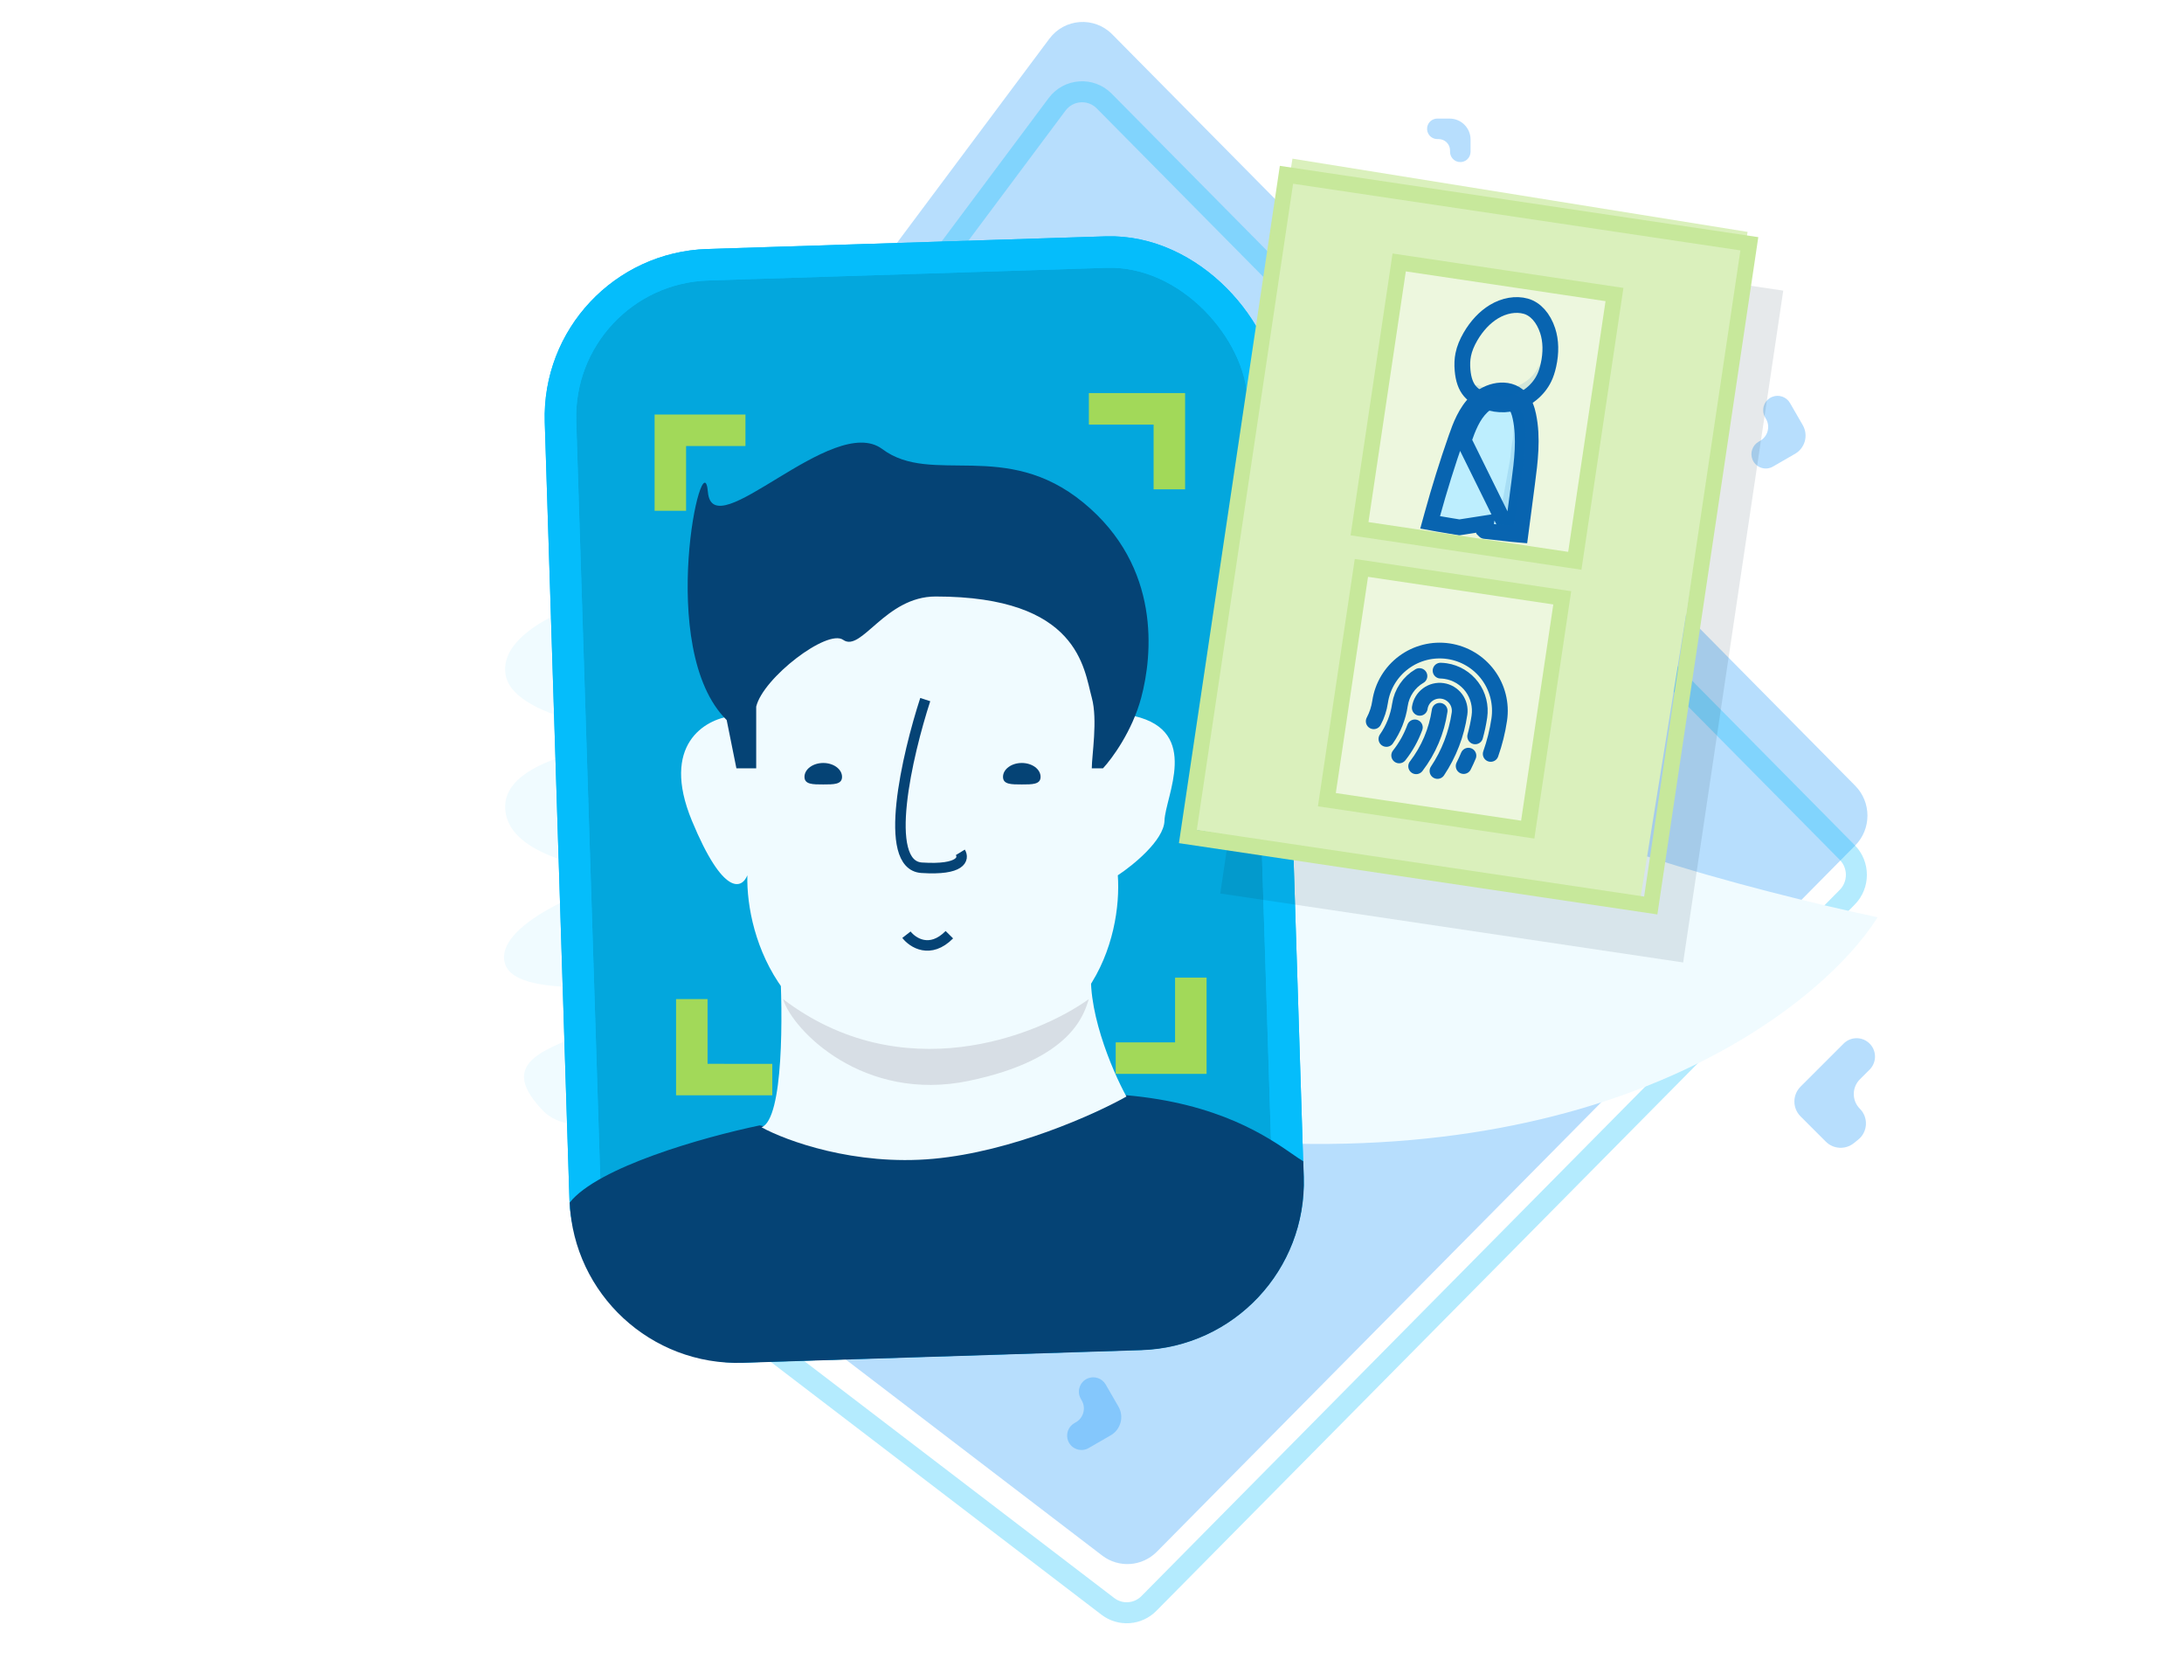 <svg width="208" height="160" viewBox="0 0 208 160" fill="none" xmlns="http://www.w3.org/2000/svg">
<path opacity="0.3" d="M176.687 80.517C178.24 78.947 178.24 76.4 176.687 74.829L105.925 3.269C104.217 1.542 101.394 1.74 99.938 3.69L74.74 37.446C73.545 39.047 73.7 41.294 75.103 42.713L106.781 74.749C108.335 76.32 108.335 78.867 106.781 80.438L71.104 116.518C69.397 118.244 69.592 121.099 71.518 122.571L104.968 148.14C106.552 149.351 108.775 149.195 110.179 147.775L176.687 80.517Z" fill="#1090F9"/>
<path opacity="0.3" d="M175.925 81.183C177.09 82.361 177.09 84.271 175.925 85.449L109.417 152.707C108.365 153.772 106.697 153.888 105.509 152.98L72.059 127.411C70.614 126.307 70.468 124.166 71.748 122.872L107.426 86.791C109.367 84.828 109.367 81.644 107.426 79.681L75.747 47.645C74.695 46.581 74.579 44.895 75.475 43.694L100.673 9.938C101.765 8.476 103.883 8.327 105.164 9.623L175.925 81.183Z" stroke="#05BDFB" stroke-width="2"/>
<path opacity="0.3" d="M138.058 11.293C139.16 11.293 140.053 12.186 140.053 13.288L140.053 14.458C140.053 15.051 139.529 15.508 138.942 15.426C138.459 15.358 138.1 14.946 138.1 14.458L138.1 14.333C138.1 13.733 137.614 13.246 137.014 13.246L136.888 13.246C136.295 13.246 135.839 12.722 135.921 12.135C135.988 11.652 136.401 11.293 136.888 11.293L138.058 11.293Z" fill="#1090F9"/>
<path opacity="0.3" d="M171.691 40.486C172.243 41.443 171.915 42.666 170.959 43.218L168.853 44.434C168.134 44.849 167.214 44.533 166.902 43.763C166.646 43.131 166.895 42.407 167.486 42.066L167.638 41.977C168.365 41.557 168.615 40.627 168.195 39.9L168.107 39.748C167.692 39.029 168.008 38.109 168.777 37.797C169.409 37.54 170.134 37.789 170.475 38.38L171.691 40.486Z" fill="#1090F9"/>
<path opacity="0.3" d="M106.519 133.957C107.071 134.913 106.743 136.136 105.787 136.689L103.681 137.905C102.962 138.32 102.042 138.003 101.73 137.234C101.474 136.602 101.723 135.877 102.314 135.536L102.466 135.448C103.194 135.028 103.443 134.098 103.023 133.371L102.935 133.218C102.52 132.499 102.836 131.579 103.605 131.267C104.238 131.011 104.962 131.26 105.303 131.851L106.519 133.957Z" fill="#1090F9"/>
<path opacity="0.3" d="M171.48 106.316C170.699 105.535 170.699 104.269 171.48 103.488L175.583 99.386C176.354 98.614 177.635 98.728 178.258 99.624C178.743 100.32 178.659 101.263 178.059 101.862L177.13 102.791C176.357 103.564 176.357 104.818 177.13 105.591C177.963 106.424 177.889 107.795 176.971 108.533L176.555 108.867C175.76 109.508 174.61 109.446 173.887 108.723L171.48 106.316Z" fill="#1090F9"/>
<path d="M122.825 83.556C122.817 83.556 122.807 83.554 122.8 83.552C122.762 83.538 122.744 83.498 122.755 83.461L127.722 69.276C127.735 69.238 127.775 69.22 127.812 69.231C127.85 69.245 127.868 69.284 127.857 69.322L122.891 83.507C122.882 83.537 122.855 83.555 122.825 83.556Z" fill="#054375"/>
<path d="M121.831 79.829C121.823 79.829 121.813 79.827 121.806 79.825C121.768 79.811 121.75 79.772 121.761 79.734L126.727 65.549C126.741 65.512 126.781 65.493 126.818 65.505C126.856 65.519 126.874 65.558 126.863 65.595L121.897 79.78C121.887 79.81 121.861 79.828 121.831 79.829Z" fill="#054375"/>
<path d="M120.091 76.349C120.083 76.349 120.073 76.347 120.066 76.344C120.028 76.331 120.009 76.291 120.021 76.254L124.987 62.069C125.001 62.031 125.04 62.013 125.078 62.024C125.116 62.038 125.134 62.077 125.123 62.115L120.156 76.3C120.147 76.33 120.12 76.348 120.091 76.349Z" fill="#054375"/>
<path d="M122.964 88.542C122.956 88.542 122.946 88.54 122.939 88.538C122.901 88.524 122.882 88.485 122.894 88.447L127.86 74.262C127.874 74.225 127.913 74.206 127.951 74.218C127.989 74.231 128.007 74.271 127.996 74.308L123.029 88.493C123.02 88.523 122.993 88.541 122.964 88.542Z" fill="#054375"/>
<path d="M123.102 93.528C123.095 93.529 123.085 93.526 123.077 93.524C123.04 93.51 123.021 93.471 123.033 93.433L127.999 79.249C128.013 79.211 128.052 79.192 128.09 79.204C128.127 79.218 128.146 79.257 128.134 79.295L123.168 93.479C123.159 93.51 123.132 93.528 123.102 93.528Z" fill="#054375"/>
<path d="M123.241 98.515C123.234 98.515 123.224 98.513 123.216 98.51C123.178 98.497 123.16 98.457 123.171 98.42L128.138 84.235C128.151 84.197 128.191 84.179 128.228 84.19C128.266 84.204 128.284 84.243 128.273 84.281L123.307 98.466C123.298 98.496 123.271 98.514 123.241 98.515Z" fill="#054375"/>
<path d="M123.38 103.499C123.372 103.499 123.362 103.497 123.355 103.495C123.317 103.481 123.298 103.442 123.31 103.404L128.276 89.219C128.29 89.182 128.329 89.163 128.367 89.174C128.405 89.188 128.423 89.228 128.412 89.265L123.445 103.45C123.436 103.48 123.409 103.498 123.38 103.499Z" fill="#054375"/>
<path d="M123.518 108.486C123.511 108.486 123.501 108.484 123.493 108.481C123.456 108.467 123.437 108.428 123.449 108.39L128.415 94.206C128.429 94.168 128.468 94.15 128.506 94.161C128.543 94.175 128.562 94.214 128.55 94.252L123.584 108.436C123.575 108.467 123.548 108.485 123.518 108.486Z" fill="#054375"/>
<path d="M114.656 58.894C116.648 50.175 122.261 32.963 128.783 33.858C130.791 40.921 129.682 56.992 133 58.894C137.146 61.272 142.698 68.475 143.331 74.209C143.837 78.797 167.203 84.885 178.823 87.356C173.435 95.912 153.058 112.099 114.656 108.406C66.654 103.791 55.62 109.875 51.685 105.749C47.773 101.648 51.012 100.31 54.709 98.784L54.777 98.756C57.757 97.525 67.451 93.72 71.926 91.972C64.663 93.511 49.745 95.665 48.171 91.972C46.732 88.598 54.683 84.738 61.042 83.261C55.685 82.852 48.888 81.364 48.171 77.496C47.102 71.734 60.189 70.293 66.865 70.293C61.008 70.13 49.07 68.712 48.171 64.349C47.046 58.894 60.892 54.838 65.53 56.866C70.169 58.894 104.747 73.37 114.656 58.894Z" fill="#F0FBFF"/>
<rect x="52.922" y="25.672" width="66.959" height="103.104" rx="14.5" transform="rotate(-1.818 52.922 25.672)" fill="#03A7DD" stroke="#05BDFB" stroke-width="3"/>
<path d="M63.842 48.644V40.978H70.996" stroke="#A2D959" stroke-width="3"/>
<path d="M103.702 38.935L111.367 38.935L111.367 46.601" stroke="#A2D959" stroke-width="3"/>
<path d="M113.412 93.104L113.412 100.77L106.258 100.77" stroke="#A2D959" stroke-width="3"/>
<path d="M73.552 102.813L65.887 102.812L65.887 95.147" stroke="#A2D959" stroke-width="3"/>
<rect x="52.922" y="25.672" width="66.959" height="103.104" rx="14.5" transform="rotate(-1.818 52.922 25.672)" stroke="#05BDFB" stroke-width="3"/>
<g filter="url(#filter0_f_3553_5510)">
<path fill-rule="evenodd" clip-rule="evenodd" d="M124.122 110.592L124.169 112.082C124.449 120.914 117.517 128.301 108.685 128.581L70.745 129.786C61.989 130.064 54.653 123.253 54.254 114.53C56.919 111.149 66.982 108.296 72.351 107.177C75.091 107.763 82.594 108.919 90.687 108.863C98.78 108.807 105.065 105.796 107.196 104.297C116.091 105.064 120.745 108.286 123.081 109.902C123.498 110.191 123.841 110.429 124.122 110.592Z" fill="#054375"/>
<path d="M72.529 107.357C74.638 106.557 74.564 96.499 74.263 91.57H104.019C103.298 95.799 105.892 101.904 107.279 104.428C104.273 106.119 96.389 109.672 88.898 110.357C81.407 111.043 74.864 108.643 72.529 107.357Z" fill="#F0FBFF"/>
<path d="M65.897 78.165C62.897 70.92 67.147 68.501 69.648 68.197C69.023 61.505 72.065 48.022 89.234 47.629C106.402 47.236 108.935 61.177 108.055 68.197C114.376 69.671 110.972 75.848 110.903 78.165C110.847 80.018 107.916 82.4 106.458 83.359C106.875 89.162 104.013 100.768 89.234 100.768C74.454 100.768 71.037 89.162 71.176 83.359C70.666 84.646 68.898 85.409 65.897 78.165Z" fill="#F0FBFF"/>
<path d="M92.259 102.937C82.272 105.014 75.515 98.176 74.574 95.147C85.869 103.739 98.699 98.727 103.703 95.147C103.257 96.445 102.246 100.859 92.259 102.937Z" fill="#D7DEE5"/>
<path d="M88.119 66.625C86.414 71.859 83.958 82.388 87.775 82.639C91.593 82.89 91.823 81.766 91.461 81.172" stroke="#054375"/>
<path d="M80.194 73.985C80.194 74.715 79.394 74.706 78.406 74.706C77.418 74.706 76.617 74.715 76.617 73.985C76.617 73.254 77.418 72.662 78.406 72.662C79.394 72.662 80.194 73.254 80.194 73.985Z" fill="#054375"/>
<path d="M99.103 73.985C99.103 74.715 98.302 74.706 97.314 74.706C96.326 74.706 95.525 74.715 95.525 73.985C95.525 73.254 96.326 72.662 97.314 72.662C98.302 72.662 99.103 73.254 99.103 73.985Z" fill="#054375"/>
<path d="M86.328 89.016C86.927 89.787 88.583 90.867 90.416 89.016" stroke="#054375"/>
<path d="M70.134 73.173L69.208 68.574C62.378 61.844 66.965 41.502 67.42 46.855C67.875 52.209 79.323 39.249 84.028 42.767C88.733 46.285 95.755 41.759 103.192 47.877C110.629 53.995 109.748 62.467 108.686 66.443C107.836 69.625 105.903 72.255 105.043 73.173H103.98C103.98 71.95 104.559 68.542 103.98 66.443C103.222 63.69 102.766 56.807 89.106 56.807C84.304 56.807 82.042 62.164 80.303 60.937C78.785 59.866 72.668 64.565 72.019 67.296V73.173H70.134Z" fill="#054375"/>
</g>
<rect opacity="0.1" x="169.834" y="27.678" width="64.688" height="44.571" transform="rotate(98.475 169.834 27.678)" fill="#02223B"/>
<path d="M148.867 83.381L156.686 30.908L121.184 25.618L113.365 78.091L148.867 83.381Z" fill="white"/>
<rect x="166.438" y="22.084" width="64.594" height="43.904" transform="rotate(99.139 166.438 22.084)" fill="#DAF0BC"/>
<rect x="133.256" y="24.994" width="20.731" height="25.638" transform="rotate(8.475 133.256 24.994)" fill="#EDF7DE"/>
<path d="M138.99 50.223L138.991 50.223L141.528 49.829L141.4 50.565C141.401 50.566 141.402 50.566 141.402 50.566C141.68 50.596 141.954 50.626 142.227 50.656C142.762 50.713 143.291 50.77 143.824 50.835L143.836 50.837L143.849 50.838C143.864 50.839 143.882 50.841 143.914 50.845L143.918 50.846C143.946 50.849 143.987 50.854 144.031 50.858L144.795 50.926L144.894 50.173L145.164 48.114L145.434 46.056L145.434 46.055C145.706 43.98 146.003 41.706 145.551 39.566L145.551 39.566C145.44 39.041 145.249 38.376 144.778 37.878C144.203 37.268 143.394 37.108 142.649 37.213C141.911 37.318 141.178 37.685 140.623 38.215C139.585 39.205 139.076 40.594 138.68 41.728C137.838 44.13 137.084 46.558 136.409 49.001L136.203 49.746L136.96 49.885C137.367 49.959 137.792 50.028 138.206 50.094C138.474 50.137 138.738 50.18 138.99 50.223ZM143.395 50.033L143.39 50.067L143.959 50.107L143.959 50.107L144.142 50.12L144.253 49.382C144.249 49.381 144.244 49.381 144.239 49.38C144.297 48.941 144.354 48.501 144.412 48.062C144.502 47.376 144.592 46.69 144.682 46.003C144.957 43.905 145.231 41.756 144.808 39.755C144.702 39.253 144.541 38.75 144.207 38.397C143.446 37.588 142.014 37.894 141.136 38.731C140.258 39.568 139.8 40.775 139.396 41.931L143.395 50.033Z" fill="#BDEEFE" stroke="#0864B0" stroke-width="1.5"/>
<path opacity="0.12" d="M147.648 33.657C147.525 33.439 147.171 33.535 147.121 33.794C147.064 34.066 146.673 34.669 146.433 35.119C145.911 36.004 145.066 36.648 143.84 37.03C143.435 37.126 142.48 37.188 141.659 37.033C141.482 37.001 141.237 36.88 140.847 36.724C140.75 36.679 140.631 36.673 140.524 36.721C140.178 36.853 140.12 37.4 140.441 37.541C141.73 38.252 143.403 38.217 144.842 37.649C145.436 37.336 146.057 36.976 146.434 36.367C146.425 36.387 146.369 36.46 146.389 36.441C146.663 36.13 146.899 35.788 147.101 35.422C147.317 35.085 147.509 34.477 147.548 34.301C147.602 34.094 147.761 33.852 147.648 33.657Z" fill="#0864B0"/>
<path opacity="0.12" d="M144.19 40.527C144.148 41.074 144.16 41.089 144.076 41.85C144.048 42.017 144.01 42.181 143.978 42.347C143.986 42.327 143.996 42.296 144.006 42.268C143.888 42.786 143.898 43.338 143.8 43.868C143.478 45.612 143.178 47.355 142.845 49.096C142.794 49.375 142.745 49.655 142.697 49.935C143.161 49.986 143.628 50.043 144.095 50.099C144.11 50.102 144.128 50.105 144.142 50.107C144.409 48.709 144.648 47.306 144.846 45.9C145.134 43.88 145.297 42.744 145.266 41.843C145.343 40.972 145.281 40.511 145.22 40.205C145.141 39.671 144.944 39.18 144.707 38.724C144.578 38.511 144.513 38.183 144.248 38.139C143.913 38.072 143.616 38.544 143.808 38.846C144.228 39.683 144.189 39.885 144.19 40.527Z" fill="#0864B0"/>
<path d="M142.396 38.459C141.831 38.37 141.278 38.177 140.772 37.88C140.436 37.687 140.193 37.486 139.999 37.26C139.598 36.792 139.366 36.134 139.291 35.252C139.243 34.708 139.264 34.225 139.357 33.771C139.468 33.222 139.693 32.66 140.046 32.051C140.643 31.024 141.414 30.207 142.273 29.686C143.258 29.09 144.368 28.898 145.312 29.161C146.234 29.417 146.995 30.269 147.396 31.491C147.711 32.449 147.737 33.586 147.471 34.776C147.366 35.25 147.232 35.655 147.062 36.007C146.511 37.148 145.403 38.057 144.172 38.375C143.6 38.528 142.991 38.552 142.396 38.459Z" stroke="#0864B0" stroke-width="1.5"/>
<rect x="133.256" y="24.994" width="20.731" height="25.638" transform="rotate(8.475 133.256 24.994)" stroke="#C7E89B" stroke-width="1.5"/>
<rect x="129.657" y="54.083" width="19.34" height="22.317" transform="rotate(8.475 129.657 54.083)" fill="#EDF7DE" stroke="#C7E89B" stroke-width="1.5"/>
<path d="M132.039 70.373C132.714 69.405 133.154 68.294 133.326 67.127C133.411 66.56 133.622 66.019 133.944 65.544C134.266 65.069 134.69 64.672 135.185 64.383" stroke="#0864B0" stroke-width="1.5" stroke-linecap="round" stroke-linejoin="round"/>
<path d="M137.11 67.69C136.826 69.613 136.056 71.432 134.872 72.975" stroke="#0864B0" stroke-width="1.5" stroke-linecap="round" stroke-linejoin="round"/>
<path d="M135.218 67.409C135.293 66.907 135.564 66.456 135.971 66.154C136.379 65.852 136.89 65.725 137.391 65.799C137.893 65.874 138.344 66.145 138.646 66.553C138.948 66.96 139.075 67.471 139.001 67.972C138.714 69.922 137.997 71.784 136.902 73.423" stroke="#0864B0" stroke-width="1.5" stroke-linecap="round" stroke-linejoin="round"/>
<path d="M141.972 71.798C142.346 70.739 142.618 69.647 142.784 68.536C143.008 67.031 142.626 65.499 141.72 64.276C140.815 63.054 139.461 62.241 137.956 62.017C136.451 61.793 134.919 62.175 133.696 63.081C132.474 63.986 131.661 65.34 131.437 66.845C131.342 67.49 131.137 68.113 130.83 68.688" stroke="#0864B0" stroke-width="1.5" stroke-linecap="round" stroke-linejoin="round"/>
<path d="M134.747 69.271C134.395 70.235 133.892 71.136 133.256 71.942" stroke="#0864B0" stroke-width="1.5" stroke-linecap="round" stroke-linejoin="round"/>
<path d="M137.197 63.867C137.356 63.872 137.516 63.886 137.674 63.908C138.677 64.058 139.58 64.6 140.184 65.415C140.787 66.23 141.042 67.251 140.893 68.254C140.798 68.887 140.665 69.512 140.493 70.128" stroke="#0864B0" stroke-width="1.5" stroke-linecap="round" stroke-linejoin="round"/>
<path d="M139.85 71.965C139.71 72.3 139.557 72.634 139.395 72.954" stroke="#0864B0" stroke-width="1.5" stroke-linecap="round" stroke-linejoin="round"/>
<rect x="166.605" y="23.215" width="63.715" height="44.571" transform="rotate(98.475 166.605 23.215)" stroke="#C7E89B" stroke-width="1.5" stroke-linecap="round"/>
<defs>
<filter id="filter0_f_3553_5510" x="50.254" y="38.152" width="77.924" height="95.643" filterUnits="userSpaceOnUse" color-interpolation-filters="sRGB">
<feFlood flood-opacity="0" result="BackgroundImageFix"/>
<feBlend mode="normal" in="SourceGraphic" in2="BackgroundImageFix" result="shape"/>
<feGaussianBlur stdDeviation="2" result="effect1_foregroundBlur_3553_5510"/>
</filter>
</defs>
</svg>
